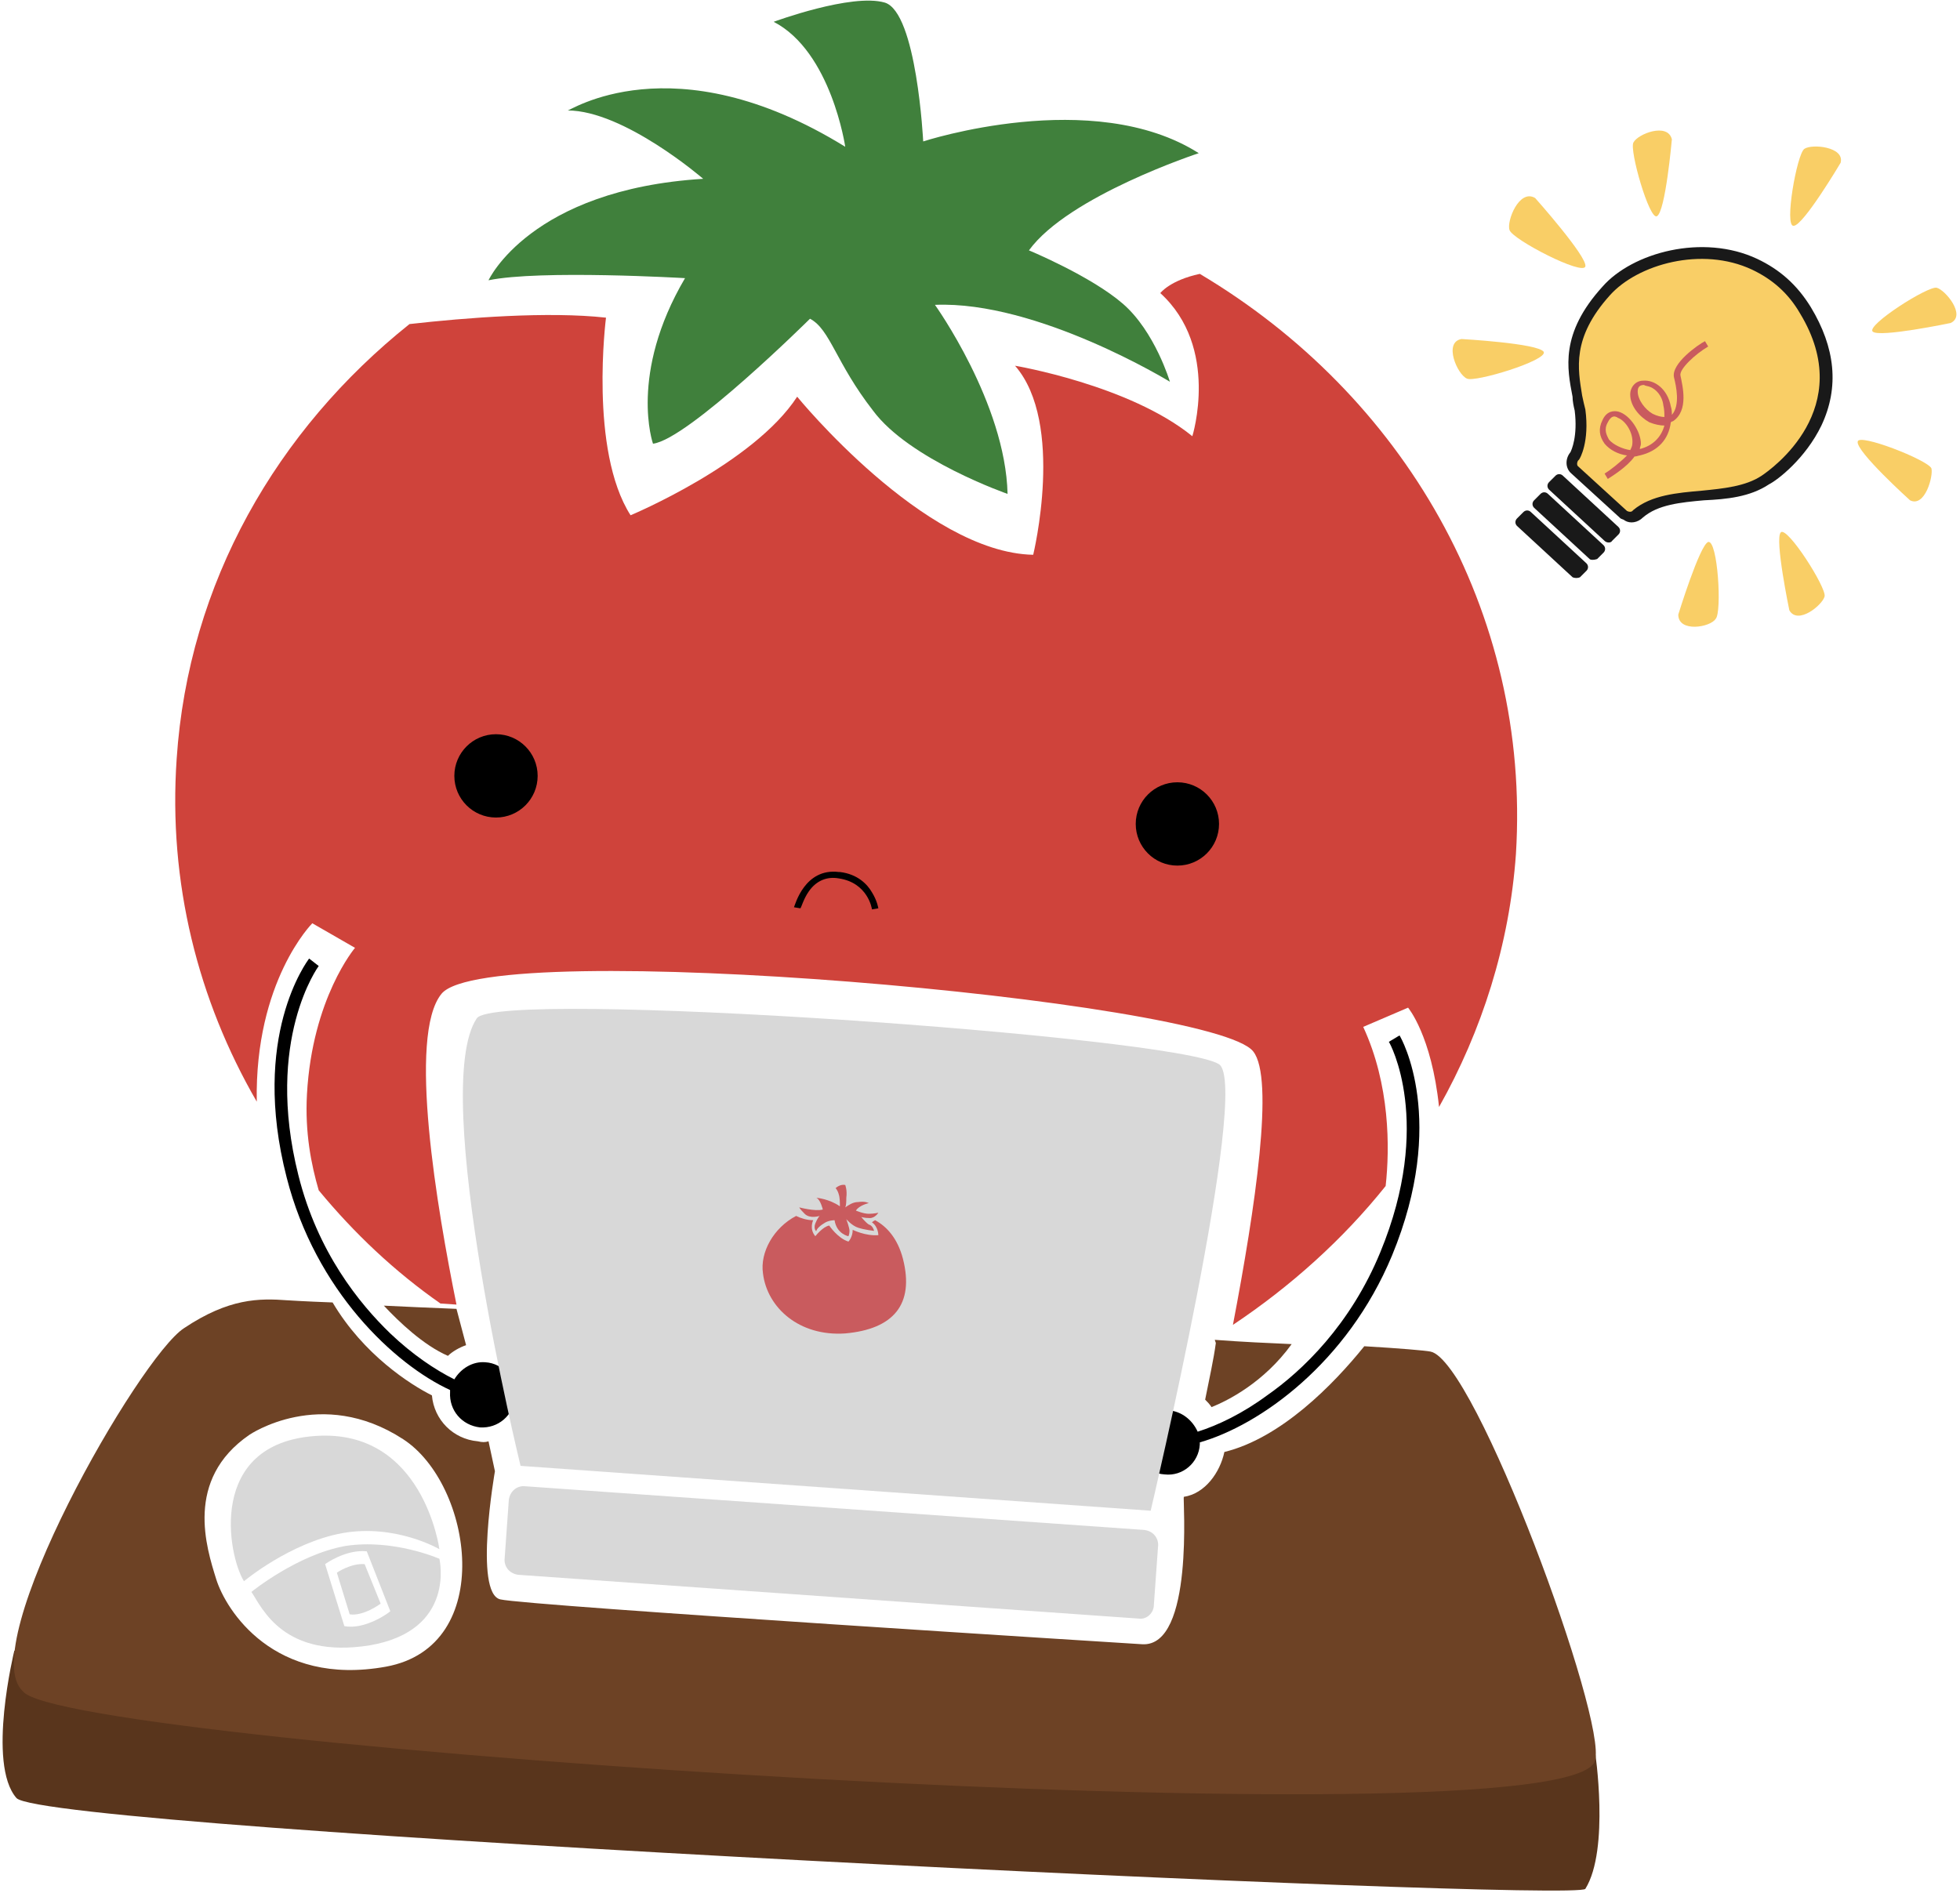 <svg viewBox="0 0 443 428" fill="none" xmlns="http://www.w3.org/2000/svg">
    <path
        d="M3.239 373.151C3.239 373.151 -3.038 398.745 3.721 406.472C10.239 413.716 356.393 430.135 358.325 426.996C363.877 418.062 360.497 395.848 360.497 395.848L23.274 374.358L3.239 373.151Z"
        fill="#59351C" />
    <path
        d="M143.245 297.574C144.693 297.574 146.383 297.816 147.832 297.816C146.142 297.575 144.693 297.574 143.245 297.574Z"
        fill="#F2D4C7" />
    <path d="M164.729 298.54C166.66 298.54 168.35 298.782 170.04 298.782C168.109 298.54 166.419 298.54 164.729 298.54Z"
        fill="#F2D4C7" />
    <path
        d="M137.21 297.333C138.659 297.333 140.107 297.574 141.555 297.574C140.107 297.333 138.417 297.333 137.21 297.333Z"
        fill="#F2D4C7" />
    <path
        d="M147.832 297.816C153.142 298.058 158.694 298.299 164.246 298.541C158.453 298.058 153.142 298.058 147.832 297.816Z"
        fill="#F2D4C7" />
    <path
        d="M110.416 325.825C110.657 325.825 110.899 325.825 110.899 325.584C110.657 325.825 110.657 325.825 110.416 325.825Z"
        fill="#F2D4C7" />
    <path
        d="M112.106 296.126C117.899 296.367 124.175 296.609 130.693 296.85C124.175 296.85 117.899 296.367 112.106 296.126Z"
        fill="#F2D4C7" />
    <path
        d="M136.003 297.333C136.245 297.333 136.728 297.333 136.969 297.333C136.728 297.092 136.486 297.333 136.003 297.333Z"
        fill="#F2D4C7" />
    <path
        d="M274.803 303.611C274.32 307.233 273.355 311.579 272.389 316.408C272.872 316.891 273.355 317.374 273.838 318.098C277.458 316.65 285.666 312.545 291.942 303.853C286.631 303.611 280.838 303.37 274.562 302.887L274.803 303.611Z"
        fill="#6D4225" />
    <path
        d="M103.174 295.884C97.139 295.643 91.588 295.401 86.76 295.16C90.139 298.782 95.691 304.094 101.243 306.508C102.209 305.543 103.898 304.577 105.347 304.094L103.174 295.884Z"
        fill="#6D4225" />
    <path
        d="M258.147 371.702C258.147 371.702 119.106 363.009 113.071 361.561C107.036 360.112 111.864 332.586 111.864 332.586L110.416 325.825C109.692 326.067 108.968 326.067 108.002 325.825C102.45 325.342 98.105 320.996 97.622 315.442C92.794 313.028 82.173 306.267 75.173 294.436C68.655 294.194 65.034 293.953 65.034 293.953C58.517 293.47 51.758 293.47 41.62 300.231C31.481 306.75 -5.934 372.185 5.17 382.326C13.86 394.64 355.186 417.579 360.497 398.021C363.394 389.087 333.461 307.474 323.323 305.543C322.116 305.301 316.564 304.818 308.356 304.335C301.356 313.028 289.528 325.101 276.734 328.24C275.769 332.827 272.389 337.656 267.561 338.381C267.32 338.622 269.975 372.426 258.147 371.702ZM87.242 376.772C61.896 381.36 51.034 363.975 48.861 356.973C46.689 349.971 41.62 334.518 56.344 324.376C56.344 324.376 72.518 313.269 91.105 325.342C106.795 335.483 112.347 372.185 87.242 376.772Z"
        fill="#6D4225" />
    <path
        d="M170.281 298.54C179.695 299.023 189.351 299.265 199.006 299.748C189.351 299.506 179.936 299.023 170.281 298.54Z"
        fill="#F2D4C7" />
    <path
        d="M239.077 301.438C248.25 301.921 256.94 302.162 265.147 302.645C256.94 302.404 248.009 301.921 239.077 301.438Z"
        fill="#F2D4C7" />
    <path
        d="M271.182 61.913C264.423 63.361 262.251 66.259 262.251 66.259C275.769 78.573 269.493 98.614 269.493 98.614C255.251 87.024 229.422 82.678 229.422 82.678C240.767 95.716 233.525 125.416 233.525 125.416C208.904 124.933 180.178 89.68 180.178 89.68C170.281 104.892 142.521 116.482 142.521 116.482C133.107 101.753 136.969 71.812 136.969 71.812C123.934 70.364 105.347 71.812 92.553 73.261C62.621 97.165 42.585 131.694 39.93 171.534C37.999 199.543 44.758 226.103 58.034 249.042C57.551 221.757 70.587 208.718 70.587 208.718L80.242 214.272C80.242 214.272 70.587 225.62 69.38 247.352C68.897 256.044 70.345 263.288 72.035 269.083C80.001 278.741 89.174 287.433 99.553 294.677L103.174 294.919C98.829 273.429 92.07 234.071 99.795 224.655C110.416 211.616 274.32 226.103 283.252 237.693C288.08 243.73 283.735 272.946 278.666 299.506C291.701 290.814 303.529 280.19 313.184 268.117C314.15 259.424 314.15 245.179 308.115 232.14L318.254 227.794C318.254 227.794 323.564 234.071 325.254 250.249C334.91 233.106 341.186 213.548 342.634 193.024C346.014 138.213 317.047 89.197 271.182 61.913Z"
        fill="#CF433B" />
    <path
        d="M191.041 33.179C191.041 33.179 187.903 11.689 174.867 4.929C174.867 4.929 192.489 -1.591 199.972 0.582C207.214 2.756 208.662 31.972 208.662 31.972C208.662 31.972 247.043 19.416 270.941 34.628C270.941 34.628 241.491 44.286 232.56 56.6C232.56 56.6 246.56 62.395 253.802 68.673C261.044 74.951 264.423 86.3 264.423 86.3C264.423 86.3 234.491 67.949 211.317 68.915C211.317 68.915 227.249 91.129 227.732 111.653C227.732 111.653 205.524 103.926 197.317 92.819C188.868 81.954 187.661 74.468 183.075 72.054C183.075 72.054 155.556 99.338 147.59 100.304C147.59 100.304 142.038 84.609 154.832 62.878C154.832 62.878 122.003 60.947 110.416 63.361C110.416 63.361 119.83 42.837 158.936 40.423C158.936 40.423 141.073 24.97 128.279 24.97C128.279 25.453 151.935 9.033 191.041 33.179Z"
        fill="#40803C" />
    <path
        d="M266.113 195.68C271.312 195.68 275.527 191.464 275.527 186.263C275.527 181.062 271.312 176.846 266.113 176.846C260.914 176.846 256.699 181.062 256.699 186.263C256.699 191.464 260.914 195.68 266.113 195.68Z"
        fill="black" />
    <path
        d="M112.106 184.814C117.305 184.814 121.52 180.598 121.52 175.397C121.52 170.197 117.305 165.98 112.106 165.98C106.906 165.98 102.691 170.197 102.691 175.397C102.691 180.598 106.906 184.814 112.106 184.814Z"
        fill="black" />
    <path
        d="M189.592 197.129H189.833C193.937 197.611 196.11 200.026 197.075 201.716C198.282 203.648 198.523 205.338 198.523 205.338L197.075 205.58C197.075 205.338 196.11 199.543 189.592 198.577C186.937 198.094 184.523 199.06 182.833 201.475C181.626 203.165 181.143 205.097 180.902 205.338L179.454 205.097C179.695 204.614 181.867 196.163 189.592 197.129Z"
        fill="black" />
    <path
        d="M109.692 307.957C106.795 307.716 104.14 309.406 102.691 311.821C98.346 309.648 93.277 306.267 88.208 301.438C81.208 294.677 71.793 283.087 67.448 265.702C59.724 235.037 72.035 218.377 72.035 218.377L69.862 216.687C69.38 217.411 56.586 234.313 64.793 266.185C71.311 291.78 89.174 308.44 101.726 314.235C101.726 314.477 101.726 314.477 101.726 314.718C101.485 318.823 104.381 322.203 108.485 322.686C112.589 322.928 115.968 320.03 116.451 315.925C116.692 311.821 113.796 308.199 109.692 307.957Z"
        fill="black" />
    <path
        d="M264.182 318.823C267.079 319.064 269.492 320.996 270.699 323.652C275.286 322.203 280.838 319.547 286.39 315.442C294.356 309.889 305.218 299.506 311.977 283.087C324.047 253.871 314.15 235.761 313.908 235.52L316.322 234.071C316.805 234.796 327.185 253.388 314.633 283.811C304.494 308.199 284.7 322.203 271.182 326.066C271.182 326.308 271.182 326.308 271.182 326.549C270.941 330.654 267.32 333.793 263.216 333.31C259.113 333.069 255.975 329.447 256.457 325.342C256.699 321.479 260.32 318.581 264.182 318.823Z"
        fill="black" />
    <path
        d="M257.423 365.907L117.175 356.007C115.244 355.766 114.037 354.317 114.037 352.627L115.002 339.105C115.244 337.174 116.692 335.966 118.382 335.966L258.63 345.866C260.561 346.107 261.768 347.556 261.768 349.246L260.802 362.768C260.802 364.7 259.113 366.148 257.423 365.907Z"
        fill="#D8D8D8" />
    <path
        d="M260.078 341.52L117.658 331.378C117.658 331.378 96.898 246.386 107.761 230.208C112.347 223.447 266.113 234.313 275.527 240.591C282.769 245.42 260.078 341.52 260.078 341.52Z"
        fill="#D8D8D8" />
    <path
        d="M196.351 276.809C195.627 276.326 194.661 275.119 194.661 275.119C194.661 275.119 195.386 275.361 196.592 275.361C197.799 275.361 198.524 274.153 198.524 274.153C198.524 274.153 197.558 274.395 196.351 274.395C195.144 274.395 193.454 273.67 193.454 273.67C194.179 272.463 196.351 271.98 196.351 271.98C196.351 271.98 195.627 271.497 193.937 271.739C192.73 271.739 191.765 272.463 191.04 272.946C191.282 272.463 191.282 271.497 191.282 270.773C191.523 269.083 191.04 267.875 191.04 267.875C189.833 267.634 188.868 268.6 188.868 268.6C188.868 268.6 189.351 269.083 189.592 270.049C189.833 270.773 189.833 271.98 189.833 272.705C187.42 271.014 184.523 270.773 184.523 270.773C185.488 271.256 185.971 273.429 185.971 273.429C184.281 273.912 180.661 272.946 180.661 272.946C180.661 272.946 180.661 273.188 181.868 274.395C183.075 275.602 185.247 274.878 185.247 274.878C185.247 274.878 184.764 275.361 184.282 276.568C183.799 277.775 184.523 278.5 184.523 278.258C184.523 278.017 185.006 277.292 186.213 276.568C187.178 275.843 188.627 275.843 188.627 275.843C189.109 278.982 191.765 279.465 191.765 279.465C191.765 279.465 192.006 278.982 192.006 278.258C192.006 277.534 191.282 275.602 191.282 275.602C191.282 275.602 192.489 277.051 193.937 277.534C195.385 278.017 197.558 278.258 197.558 278.258C197.558 278.258 197.317 277.051 196.351 276.809Z"
        fill="#C95B5E" />
    <path
        d="M204.076 284.536C202.869 279.948 200.455 277.292 197.8 275.843C197.317 276.085 197.075 276.326 197.075 276.326C198.524 277.292 198.524 279.224 198.524 279.224C195.627 279.465 192.73 278.017 192.73 278.017C192.73 279.707 191.765 280.673 191.765 280.673C189.351 279.948 187.42 277.051 187.42 277.051C185.971 277.292 184.282 279.465 184.282 279.465C182.833 277.775 183.799 275.843 183.799 275.843C182.351 275.843 180.902 275.361 179.937 274.878C174.867 277.534 171.729 283.087 172.454 287.916C173.419 295.643 180.661 302.162 191.041 301.438C201.903 300.472 206.731 294.919 204.076 284.536Z"
        fill="#C95B5E" />
    <path
        d="M99.312 352.385C99.312 352.385 88.932 347.798 78.07 349.488C67.207 351.42 56.827 359.871 56.827 359.871C59.241 363.492 64.069 375.082 83.622 371.943C103.174 368.563 99.312 352.385 99.312 352.385ZM77.828 367.597L73.483 353.593C73.483 353.593 78.07 350.212 82.897 350.695L88.208 364.217C88.449 364.217 82.656 368.563 77.828 367.597Z"
        fill="#D8D8D8" />
    <path
        d="M55.138 357.456C55.138 357.456 65.518 348.764 77.346 346.59C89.415 344.417 99.312 350.212 99.312 350.212C99.312 350.212 95.691 322.928 71.311 324.618C46.689 326.308 51.517 351.661 55.138 357.456Z"
        fill="#D8D8D8" />
    <path
        d="M76.139 355.524C76.139 355.524 79.277 353.351 82.415 353.593L86.036 362.527C86.036 362.527 82.174 365.424 79.035 364.941L76.139 355.524Z"
        fill="#D8D8D8" />
    <path
        d="M355.428 105.133C355.428 105.133 358.325 101.753 357.118 91.129C355.67 80.746 354.945 67.949 370.394 60.222C385.844 52.496 407.569 59.498 411.914 79.297C416.259 99.097 400.327 108.514 394.775 110.928C388.982 113.343 377.636 112.377 373.291 114.791C368.946 116.965 370.877 121.311 355.428 105.133Z"
        fill="#F9CE66" />
    <path
        d="M362.67 122.277L350.117 110.687C349.635 110.204 349.635 109.48 350.117 108.997L351.566 107.548C352.049 107.065 352.773 107.065 353.256 107.548L365.808 119.138C366.291 119.621 366.291 120.345 365.808 120.828L364.36 122.277C364.118 122.76 363.153 122.76 362.67 122.277Z"
        fill="#191919" />
    <path
        d="M367.256 117.689C367.015 117.448 366.774 117.448 366.291 117.206L355.187 107.065C353.739 105.858 353.739 103.685 354.945 102.236C355.187 101.753 356.635 98.614 355.911 92.819C355.67 91.853 355.428 90.646 355.428 89.68C354.221 83.402 352.532 75.434 362.187 64.81C368.946 57.084 384.878 52.737 397.189 58.532C402.258 60.947 406.12 64.327 409.258 69.398C414.81 78.573 415.776 87.507 411.672 96.2C408.051 103.685 401.775 108.514 399.844 109.48C395.499 112.377 390.189 112.86 385.119 113.101C379.809 113.584 374.74 114.067 371.36 116.965C370.153 118.172 368.463 118.413 367.256 117.689ZM395.982 60.947C384.637 55.635 370.153 59.739 363.877 66.742C355.187 76.4 356.635 83.402 357.601 89.439C357.842 90.646 358.084 91.612 358.325 92.578C359.291 99.821 357.118 103.685 356.877 103.926L356.635 104.168C356.394 104.65 356.394 105.133 356.635 105.375L367.739 115.516C368.222 115.758 368.705 115.758 368.946 115.516L369.188 115.275C373.291 111.894 379.085 111.411 384.637 110.928C389.464 110.445 394.534 109.962 398.154 107.548C400.327 106.099 419.88 92.336 406.844 70.847C404.189 66.259 400.568 63.12 395.982 60.947Z"
        fill="#191919" />
    <path
        d="M359.29 126.382L346.738 114.792C346.255 114.309 346.255 113.584 346.738 113.102L348.186 111.653C348.669 111.17 349.393 111.17 349.876 111.653L362.428 123.243C362.911 123.726 362.911 124.45 362.428 124.933L360.98 126.382C360.256 126.623 359.532 126.623 359.29 126.382Z"
        fill="#191919" />
    <path
        d="M355.428 130.486L342.876 118.896C342.393 118.413 342.393 117.689 342.876 117.206L344.324 115.757C344.807 115.275 345.531 115.275 346.014 115.757L358.566 127.347C359.049 127.83 359.049 128.555 358.566 129.038L357.118 130.486C356.635 130.728 355.911 130.728 355.428 130.486Z"
        fill="#191919" />
    <path
        d="M363.394 108.273L362.67 107.065C363.877 106.341 366.049 104.651 367.739 102.96C365.808 102.719 363.877 101.753 362.67 100.304C361.463 98.614 361.222 96.924 362.187 94.992C363.153 92.819 364.842 92.819 365.808 93.061C368.463 93.785 370.877 97.648 370.877 100.304C370.877 100.787 370.636 101.029 370.636 101.512C373.532 100.787 375.464 98.856 376.188 96.2C375.222 96.2 374.015 95.958 372.808 95.475C370.636 94.268 368.463 91.853 368.463 89.197C368.463 87.507 369.67 86.058 371.36 86.058C374.015 85.817 376.912 87.99 377.636 91.853C377.878 92.578 377.878 93.302 377.878 93.785C379.809 91.612 378.843 87.266 378.36 85.334C377.636 82.195 383.912 77.849 385.361 77.124L386.085 78.332C383.188 80.022 379.567 83.402 379.809 84.851C380.291 87.266 381.74 92.819 378.119 95.234C377.878 95.234 377.636 95.475 377.636 95.475C377.153 99.338 374.739 101.995 370.636 102.96C370.394 102.96 369.912 103.202 369.429 103.202C367.739 105.616 364.118 107.79 363.394 108.273ZM365.808 94.51C365.567 94.51 365.567 94.268 365.325 94.268C364.842 94.026 364.118 94.026 363.394 95.475C362.428 97.165 363.153 98.373 363.635 99.339C364.601 100.546 366.774 101.512 368.463 101.753C368.705 101.27 368.946 100.787 368.946 100.304C369.187 97.89 367.498 95.234 365.808 94.51ZM373.05 87.507C372.567 87.266 371.843 87.266 371.601 87.024C370.877 87.024 370.153 87.266 370.153 88.473C370.153 90.405 371.843 92.578 373.532 93.544C374.498 94.026 375.464 94.268 376.188 94.268C376.188 93.543 376.188 92.578 375.946 91.612C375.705 89.439 374.257 87.99 373.05 87.507Z"
        fill="#C95B5E" />
    <path
        d="M330.323 76.641C330.323 76.641 347.703 77.607 348.91 79.539C349.876 81.471 333.22 86.541 331.53 85.575C329.358 84.609 326.22 77.366 330.323 76.641Z"
        fill="#F9CE66" />
    <path
        d="M346.979 44.769C346.979 44.769 358.807 58.049 358.325 60.222C357.842 62.395 341.91 54.186 341.186 52.013C340.462 50.081 343.358 42.596 346.979 44.769Z"
        fill="#F9CE66" />
    <path
        d="M377.877 31.489C377.877 31.489 376.429 47.908 374.498 48.874C372.808 49.84 368.222 33.904 369.187 32.213C370.153 30.282 376.912 27.625 377.877 31.489Z"
        fill="#F9CE66" />
    <path
        d="M440.88 73.019C440.88 73.019 424.707 76.4 423.259 74.951C421.81 73.502 435.811 64.568 437.742 65.051C439.673 65.534 444.501 71.329 440.88 73.019Z"
        fill="#F9CE66" />
    <path
        d="M431.707 113.101C431.707 113.101 419.396 101.994 419.879 99.821C420.12 97.889 435.569 103.926 436.535 105.858C437.018 107.548 435.087 114.792 431.707 113.101Z"
        fill="#F9CE66" />
    <path
        d="M404.43 137.971C404.43 137.971 401.051 121.794 402.499 120.345C403.947 118.896 412.879 132.901 412.396 134.833C411.913 136.764 406.361 141.352 404.43 137.971Z"
        fill="#F9CE66" />
    <path
        d="M379.326 138.937C379.326 138.937 384.154 123.243 386.085 122.518C388.257 122.035 389.223 138.454 387.774 139.903C386.567 141.835 379.326 143.042 379.326 138.937Z"
        fill="#F9CE66" />
    <path
        d="M416.017 36.801C416.017 36.801 407.568 51.047 405.396 51.047C403.223 51.288 406.12 34.869 407.81 33.662C409.499 32.455 416.983 33.179 416.017 36.801Z"
        fill="#F9CE66" />
</svg>
